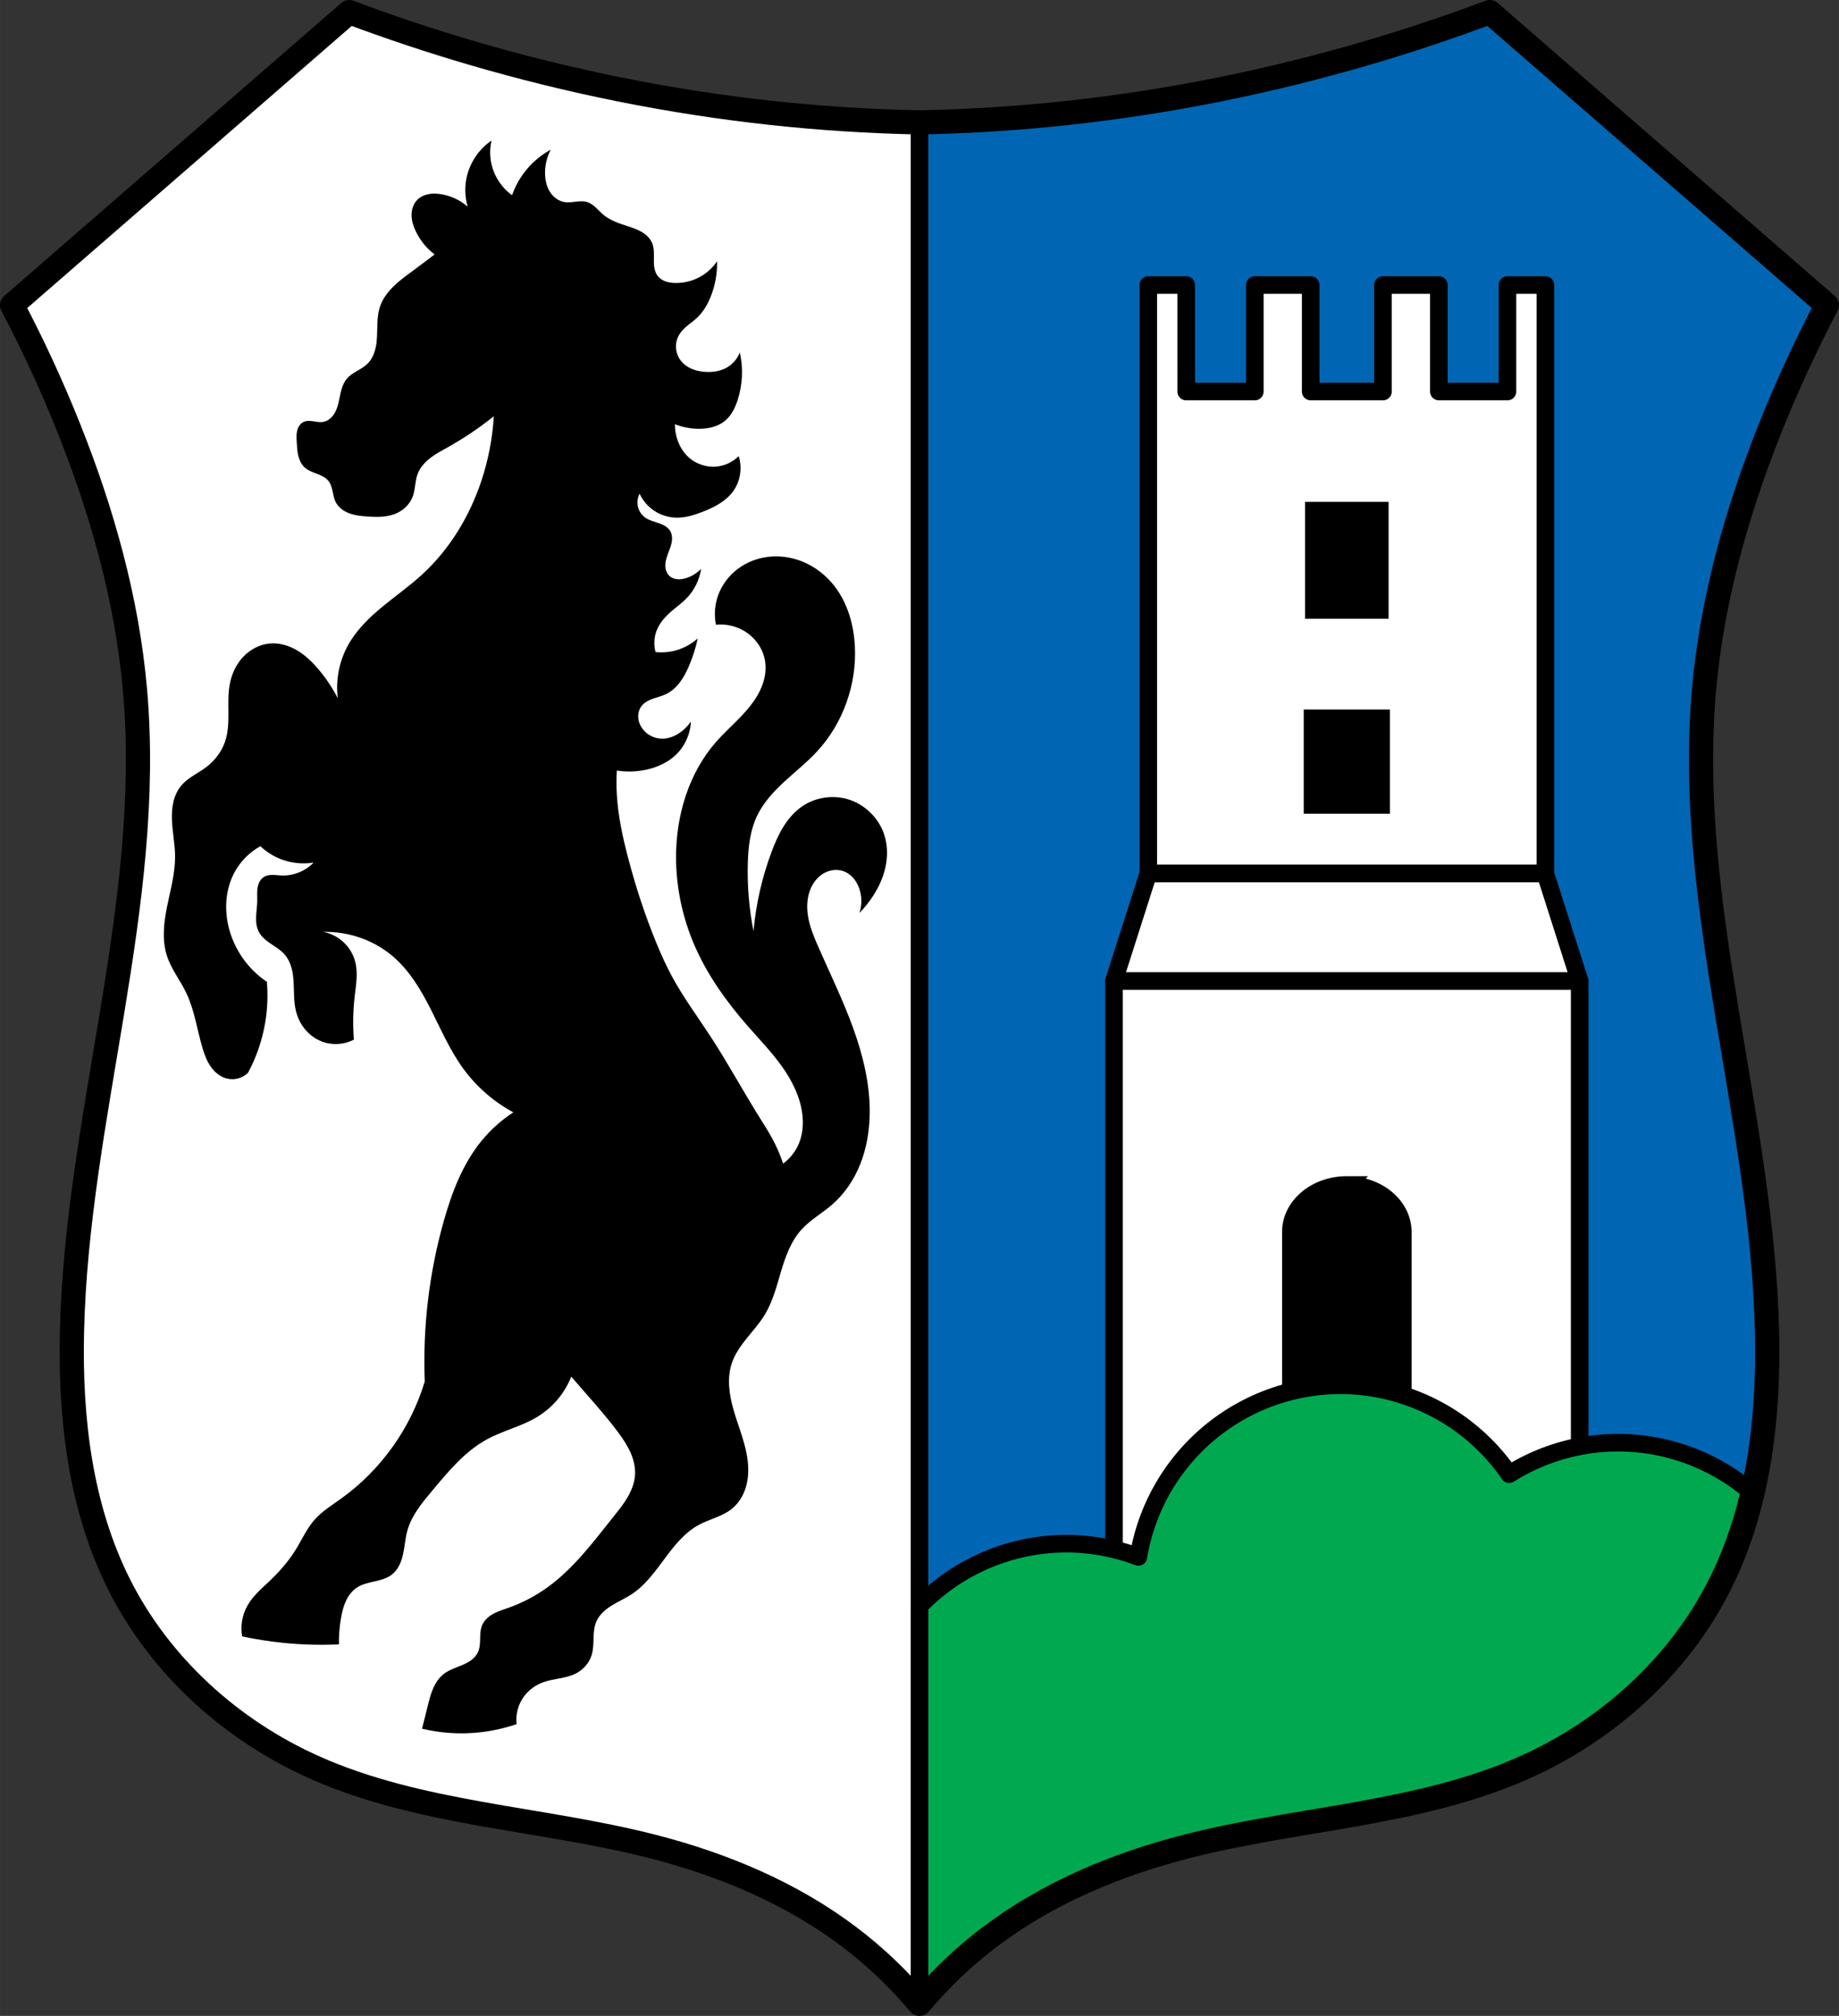 <?xml version="1.0" encoding="UTF-8" standalone="no"?>
<svg
   xmlns:dc="http://purl.org/dc/elements/1.1/"
   xmlns:cc="http://creativecommons.org/ns#"
   xmlns:rdf="http://www.w3.org/1999/02/22-rdf-syntax-ns#"
   xmlns:svg="http://www.w3.org/2000/svg"
   xmlns="http://www.w3.org/2000/svg"
   xmlns:sodipodi="http://sodipodi.sourceforge.net/DTD/sodipodi-0.dtd"
   xmlns:inkscape="http://www.inkscape.org/namespaces/inkscape"
   width="836.349"
   height="916.599"
   viewBox="0 0 836.345 916.602"
   version="1.1"
   id="svg887"
   sodipodi:docname="DEU_Untrasried_COA.svg"
   inkscape:version="0.92.5 (2060ec1f9f, 2020-04-08)">
  <rect x="0" y="0" width="836.345" height="916.602" fill="#333333" stroke="none"/>
  <defs
     id="defs891" />
  <sodipodi:namedview
     pagecolor="#ffffff"
     bordercolor="#666666"
     borderopacity="1"
     objecttolerance="10"
     gridtolerance="10"
     guidetolerance="10"
     inkscape:pageopacity="0"
     inkscape:pageshadow="2"
     inkscape:window-width="1920"
     inkscape:window-height="1046"
     id="namedview889"
     showgrid="false"
     inkscape:zoom="0.8651548"
     inkscape:cx="418.17461"
     inkscape:cy="458.29951"
     inkscape:window-x="-11"
     inkscape:window-y="-11"
     inkscape:window-maximized="1"
     inkscape:current-layer="svg887"
     fit-margin-top="0"
     fit-margin-left="0"
     fit-margin-right="0"
     fit-margin-bottom="0" />
  <path
     style="fill:#ffffff;fill-rule:evenodd"
     inkscape:connector-curvature="0"
     id="path855"
     d="M 158.816,6.63 5.496,139.89 c 9.566,18.16 18.18,36.823 25.791,55.885 15.222,38.11 26.478,78.05 30.09,118.93 8.64,97.74 -26.482,194.22 -28.658,292.32 -0.871,39.26 3.848,79.55 21.494,114.63 18.584,36.947 51.06,66.28 88.84,83.11 48.05,21.406 102.34,22.841 153.32,35.822 32.32,8.23 63.735,21.359 90.28,41.555 11.585,8.815 22.18,18.929 31.523,30.09 9.344,-11.162 19.941,-21.277 31.525,-30.09 26.541,-20.2 57.954,-33.32 90.27,-41.555 50.978,-12.981 105.27,-14.416 153.32,-35.822 37.778,-16.83 70.26,-46.16 88.84,-83.11 17.646,-35.08 22.363,-75.37 21.492,-114.63 -2.176,-98.1 -37.3,-194.57 -28.658,-292.32 3.614,-40.88 14.869,-80.82 30.09,-118.93 7.613,-19.06 16.227,-37.724 25.793,-55.885 L 677.528,6.63 c -18.393,6.887 -37.04,13.1 -55.885,18.629 -44.46,13.04 -90.06,22.23 -136.13,27.22 -22.371,2.425 -44.85,3.859 -67.35,4.299 -22.498,-0.439 -44.977,-1.874 -67.35,-4.299 -46.07,-4.993 -91.66,-14.188 -136.13,-27.22 -18.847,-5.526 -37.49,-11.742 -55.883,-18.629" />
  <path
     d="m 677.539,6.634 c -18.393,6.887 -37.04,13.1 -55.885,18.629 -44.46,13.04 -90.06,22.23 -136.13,27.22 -22.371,2.425 -44.85,3.859 -67.35,4.299 V 912.232 c 9.344,-11.162 19.941,-21.277 31.525,-30.09 26.541,-20.2 57.954,-33.32 90.27,-41.555 50.978,-12.981 105.27,-14.416 153.32,-35.822 37.778,-16.83 70.26,-46.16 88.84,-83.11 17.646,-35.08 22.363,-75.37 21.492,-114.63 -2.176,-98.1 -37.3,-194.57 -28.658,-292.32 3.614,-40.88 14.869,-80.82 30.09,-118.93 7.613,-19.06 16.227,-37.724 25.793,-55.885 L 677.526,6.63"
     id="path857"
     inkscape:connector-curvature="0"
     style="fill:#0066b3;fill-opacity:1" />
  <path
     d="m 522.219,129.59 v 48.43 219.17 h 180.59 v -219.17 -48.43 h -17.238 v 48.43 h -31.21 v -48.43 h -6 -17.24 -2.168 v 48.43 h -32.873 v -48.43 h -25.41 v 48.43 h -31.21 v -48.43 h -17.238 z"
     id="path859"
     inkscape:connector-curvature="0"
     style="fill:#ffffff;stroke:#000000;stroke-width:8;stroke-linecap:square;stroke-linejoin:round" />
  <path
     d="m 506.626,446.03 h 211.78 v 278.27 h -211.78 z"
     id="path863"
     inkscape:connector-curvature="0"
     style="fill:#ffffff;stroke:#000000;stroke-width:8;stroke-linecap:square;stroke-linejoin:round" />
  <path
     style="stroke:#000000;stroke-width:8;stroke-linecap:square"
     d="m 597.536,232.2 v 45.15 h 29.963 v -45.15 z m -0.615,94.4 v 39.4 h 31.19 v -39.4 z m 15.598,212.195 a 25.447,21.342 0 0 0 -25.447,21.342 v 119.03 h 50.895 v -119.03 a 25.447,21.342 0 0 0 -25.447,-21.342 z"
     id="path865"
     inkscape:connector-curvature="0" />
  <path
     d="m 522.216,397.19 -15.596,48.84 h 105.89 105.89 l -15.596,-48.84 h -90.29 -90.3 z"
     id="path869"
     inkscape:connector-curvature="0"
     style="fill:#ffffff;fill-rule:evenodd;stroke:#000000;stroke-width:8;stroke-linejoin:round" />
  <path
     style="fill:#00a94f;fill-opacity:1;stroke:#000000;stroke-width:8;stroke-linecap:square;stroke-linejoin:round;stroke-miterlimit:4;stroke-dasharray:none"
     inkscape:connector-curvature="0"
     id="path875"
     d="m 609.64,629.862 a 93.287,93.287 0 0 0 -91.922,78.029 93.287,93.287 0 0 0 -32.623,-6.012 93.287,93.287 0 0 0 -66.92,28.293 v 180.927 c 9.344,-11.16 19.944,-21.27 31.524,-30.09 26.54,-20.19 57.96,-33.32 90.27,-41.55 50.98,-12.98 105.28,-14.42 153.33,-35.82 37.78,-16.83 70.26,-46.17 88.84,-83.11 6.67,-13.26 11.48,-27.25 14.86,-41.66 a 93.287,93.287 0 0 0 -61.06,-22.908 93.287,93.287 0 0 0 -49.57,14.311 93.287,93.287 0 0 0 -76.729,-40.41 z" />
  <path
     style="fill-rule:evenodd"
     inkscape:connector-curvature="0"
     id="path883"
     d="m 193.166,628.11 c -0.954,-24.61 1.993,-49.37 8.696,-73.07 3.642,-12.877 8.524,-25.686 16.944,-36.09 4.151,-5.128 9.116,-9.596 14.652,-13.186 -8.914,-4.796 -16.735,-11.609 -22.71,-19.78 -5.994,-8.197 -10.07,-17.602 -14.64,-26.669 -4.572,-9.07 -9.84,-18.05 -17.593,-24.611 -4.114,-3.48 -8.861,-6.201 -13.919,-8.06 -5.61,-2.06 -11.607,-3.06 -17.582,-2.93 3.519,0.669 6.834,2.381 9.417,4.863 2.583,2.482 4.426,5.726 5.235,9.216 1.167,5.04 0.2,10.28 -0.383,15.416 -0.735,6.466 -0.852,13 -0.349,19.491 -4.463,2.352 -9.952,2.662 -14.651,0.829 -2.937,-1.146 -5.549,-3.086 -7.558,-5.516 -2.01,-2.43 -3.419,-5.339 -4.163,-8.403 -1.046,-4.309 -0.782,-8.811 -1.044,-13.238 -0.131,-2.213 -0.397,-4.43 -1.017,-6.559 -0.621,-2.129 -1.608,-4.173 -3.067,-5.843 -1.722,-1.972 -4.01,-3.338 -6.184,-4.802 -2.171,-1.464 -4.322,-3.134 -5.537,-5.454 -1.092,-2.086 -1.325,-4.52 -1.242,-6.874 0.084,-2.354 0.462,-4.691 0.509,-7.05 0.04,-1.983 -0.156,-3.98 0.129,-5.943 0.142,-0.981 0.407,-1.952 0.863,-2.833 0.456,-0.881 1.109,-1.67 1.939,-2.213 1.151,-0.752 2.569,-0.99 3.943,-0.996 1.375,-0.006 2.741,0.203 4.115,0.263 5.416,0.239 10.894,-1.952 14.652,-5.861 -4.9,0.798 -10.01,0.287 -14.652,-1.465 -3.54,-1.335 -6.809,-3.384 -9.555,-5.987 -4.822,2.658 -8.876,6.689 -11.561,11.496 -4.109,7.355 -4.894,16.304 -3.059,24.527 2.314,10.364 8.748,19.747 17.582,25.64 0.512,6.104 0.265,12.271 -0.733,18.314 -1.326,8.04 -3.985,15.85 -7.835,23.03 -1.252,1.235 -2.829,2.139 -4.528,2.594 -1.699,0.455 -3.516,0.462 -5.218,0.019 -2.995,-0.78 -5.511,-2.909 -7.271,-5.455 -1.76,-2.546 -2.836,-5.498 -3.718,-8.464 -2.471,-8.309 -3.591,-17.08 -7.326,-24.908 -2.734,-5.727 -6.816,-10.819 -8.791,-16.849 -2.387,-7.289 -1.461,-15.229 0.071,-22.744 1.531,-7.515 3.653,-15.01 3.592,-22.675 -0.044,-5.548 -1.234,-11.03 -1.432,-16.574 -0.099,-2.772 0.054,-5.57 0.713,-8.264 0.66,-2.694 1.843,-5.289 3.649,-7.394 2.967,-3.46 7.331,-5.339 10.989,-8.06 3.979,-2.958 7.181,-7.03 8.791,-11.721 1.437,-4.188 1.58,-8.7 1.555,-13.13 -0.025,-4.428 -0.201,-8.898 0.643,-13.245 0.883,-4.553 2.924,-8.925 6.118,-12.288 3.194,-3.363 7.574,-5.66 12.197,-6.03 4.3,-0.341 8.626,0.975 12.335,3.178 3.709,2.203 6.85,5.255 9.642,8.543 3.427,4.04 6.383,8.471 8.791,13.186 -1.014,-8.254 0.641,-16.815 4.66,-24.1 3.772,-6.833 9.465,-12.407 15.479,-17.382 6.01,-4.975 12.435,-9.464 18.19,-14.734 12.5,-11.444 21.57,-26.402 26.936,-42.477 3.183,-9.535 5.104,-19.491 5.698,-29.527 -6.505,5.223 -13.444,9.906 -20.72,13.986 -2.784,1.561 -5.633,3.044 -8.159,4.996 -2.526,1.952 -4.745,4.433 -5.827,7.437 -1.139,3.16 -0.953,6.675 -2.072,9.842 -1.212,3.431 -3.95,6.242 -7.252,7.77 -4.146,1.919 -8.91,1.862 -13.468,1.554 -2.793,-0.189 -5.62,-0.466 -8.24,-1.451 -2.62,-0.985 -5.05,-2.763 -6.264,-5.284 -0.717,-1.485 -0.982,-3.14 -1.322,-4.755 -0.339,-1.614 -0.784,-3.26 -1.786,-4.569 -0.641,-0.838 -1.488,-1.503 -2.4,-2.034 -0.912,-0.531 -1.893,-0.933 -2.878,-1.311 -1.971,-0.756 -4.03,-1.456 -5.6,-2.872 -1.519,-1.374 -2.429,-3.314 -2.916,-5.303 -0.487,-1.989 -0.584,-4.049 -0.71,-6.093 -0.108,-1.743 -0.236,-3.515 0.151,-5.218 0.193,-0.852 0.517,-1.679 1.01,-2.401 0.492,-0.721 1.158,-1.333 1.948,-1.706 0.672,-0.317 1.418,-0.455 2.161,-0.48 0.742,-0.025 1.484,0.059 2.219,0.168 1.469,0.22 2.959,0.544 4.427,0.312 1.948,-0.309 3.646,-1.594 4.791,-3.198 1.146,-1.605 1.795,-3.511 2.258,-5.428 0.463,-1.917 0.756,-3.873 1.274,-5.776 0.517,-1.903 1.278,-3.779 2.555,-5.282 1.247,-1.467 2.916,-2.501 4.579,-3.472 1.662,-0.971 3.368,-1.918 4.746,-3.263 1.615,-1.577 2.702,-3.637 3.361,-5.796 0.658,-2.159 0.907,-4.422 1.016,-6.677 0.22,-4.509 -0.087,-9.138 1.321,-13.427 1.145,-3.486 3.371,-6.536 5.971,-9.124 2.6,-2.588 5.581,-4.757 8.533,-6.934 3.474,-2.562 6.928,-5.152 10.36,-7.77 -3.639,-2.775 -6.603,-6.429 -8.569,-10.561 -1.091,-2.292 -1.885,-4.772 -1.903,-7.31 -0.018,-2.538 0.803,-5.146 2.582,-6.957 1.31,-1.334 3.071,-2.174 4.901,-2.559 1.83,-0.386 3.729,-0.337 5.58,-0.071 4.575,0.658 8.949,2.664 12.432,5.702 -1.208,-4.192 -1.387,-8.676 -0.518,-12.95 1.4,-6.882 5.582,-13.156 11.396,-17.09 -0.831,3.562 -0.831,7.316 0,10.878 1.301,5.575 4.678,10.641 9.324,13.986 1.594,-4.556 4.071,-8.802 7.252,-12.432 2.93,-3.343 6.455,-6.163 10.36,-8.288 -1.848,3.481 -2.752,7.458 -2.59,11.396 0.113,2.749 0.76,5.524 2.238,7.844 1.478,2.32 3.853,4.141 6.568,4.588 1.714,0.282 3.465,0.02 5.191,-0.182 1.726,-0.202 3.512,-0.338 5.169,0.182 1.48,0.465 2.756,1.423 3.894,2.478 1.138,1.054 2.172,2.221 3.358,3.221 3.092,2.605 7.03,3.929 10.878,5.18 2.26,0.735 4.542,1.473 6.596,2.67 2.054,1.196 3.889,2.906 4.8,5.101 0.99,2.385 0.806,5.066 0.783,7.648 -0.011,1.291 0.023,2.59 0.275,3.857 0.251,1.266 0.729,2.506 1.532,3.518 0.896,1.129 2.164,1.927 3.522,2.409 1.358,0.482 2.808,0.661 4.248,0.699 3.744,0.098 7.509,-0.761 10.841,-2.471 3.332,-1.711 6.223,-4.271 8.325,-7.371 0.143,5.662 -0.923,11.351 -3.108,16.576 -1.358,3.248 -3.172,6.354 -5.698,8.806 -1.364,1.325 -2.915,2.44 -4.389,3.641 -1.474,1.202 -2.894,2.515 -3.899,4.129 -1.117,1.793 -1.68,3.927 -1.589,6.04 0.091,2.111 0.835,4.19 2.107,5.876 1.247,1.652 2.974,2.91 4.867,3.747 1.893,0.838 3.948,1.268 6.01,1.433 3.567,0.286 7.283,-0.247 10.36,-2.072 2.577,-1.528 4.618,-3.94 5.698,-6.734 1.609,7.17 1.247,14.772 -1.036,21.756 -1.147,3.509 -2.853,6.971 -5.698,9.324 -3.132,2.59 -7.333,3.565 -11.396,3.626 -3.885,0.059 -7.78,-0.65 -11.396,-2.072 -0.008,2.28 0.343,4.562 1.036,6.734 1,3.14 2.742,6.07 5.18,8.288 3.589,3.265 8.665,4.831 13.468,4.144 3.5,-0.501 6.824,-2.162 9.324,-4.662 1.735,5.356 0.741,11.52 -2.59,16.06 -3.362,4.581 -8.683,7.284 -13.986,9.324 -3.818,1.469 -7.824,2.696 -11.914,2.59 -3.479,-0.09 -6.928,-1.169 -9.837,-3.078 -2.91,-1.91 -5.272,-4.644 -6.739,-7.8 -0.959,1.797 -1.236,3.948 -0.764,5.929 0.472,1.982 1.688,3.777 3.354,4.949 1.804,1.27 4.01,1.779 6.1,2.5 1.043,0.361 2.072,0.783 3,1.379 0.928,0.596 1.757,1.375 2.296,2.337 0.609,1.087 0.823,2.363 0.767,3.608 -0.056,1.244 -0.371,2.463 -0.767,3.644 -0.729,2.176 -1.742,4.274 -2.13,6.536 -0.194,1.131 -0.228,2.3 0.015,3.421 0.243,1.121 0.773,2.195 1.598,2.993 0.987,0.955 2.347,1.468 3.715,1.587 1.368,0.119 2.747,-0.134 4.055,-0.551 2.536,-0.808 4.87,-2.244 6.734,-4.144 -0.754,4.99 -3.101,9.728 -6.614,13.352 -2.256,2.327 -4.949,4.18 -7.373,6.333 -2.606,2.315 -4.94,5.04 -6.216,8.288 -1.224,3.111 -1.408,6.62 -0.518,9.842 2.766,0.296 5.581,0.12 8.288,-0.518 4.03,-0.948 7.806,-2.928 10.878,-5.698 -0.922,4.446 -2.314,8.795 -4.144,12.95 -1.111,2.523 -2.393,4.99 -4.077,7.172 -1.684,2.183 -3.791,4.08 -6.283,5.26 -1.839,0.87 -3.839,1.332 -5.759,2 -1.92,0.671 -3.829,1.604 -5.119,3.177 -1.141,1.392 -1.71,3.215 -1.679,5.01 0.032,1.799 0.645,3.568 1.638,5.069 1.063,1.606 2.561,2.92 4.286,3.777 1.725,0.857 3.673,1.257 5.597,1.162 2.596,-0.127 5.096,-1.14 7.252,-2.59 2.039,-1.371 3.809,-3.141 5.18,-5.18 -0.223,5.866 -2.899,11.601 -7.252,15.54 -3.093,2.799 -6.943,4.677 -10.955,5.819 -5.01,1.425 -10.325,1.74 -15.464,0.916 -0.21,3.622 -0.21,7.256 0,10.878 0.57,9.823 2.678,19.493 5.18,29.01 3.474,13.212 7.726,26.23 12.95,38.851 2.12,5.123 4.403,10.185 7.05,15.06 5.087,9.374 11.468,17.971 17.299,26.9 7.837,12 14.688,24.617 22.274,36.779 2.132,3.418 4.324,6.804 6.216,10.36 1.855,3.487 3.416,7.13 4.662,10.878 3.216,-2.358 5.758,-5.626 7.252,-9.324 1.675,-4.145 2.024,-8.75 1.478,-13.187 -0.976,-7.932 -4.708,-15.302 -9.361,-21.8 -4.653,-6.498 -10.24,-12.258 -15.5,-18.276 -9.723,-11.125 -18.433,-23.299 -24.274,-36.871 -5.337,-12.401 -8.201,-25.869 -8.288,-39.37 -0.123,-19.04 5.594,-38.511 18.13,-52.837 4.968,-5.677 10.908,-10.474 15.578,-16.398 2.335,-2.962 4.347,-6.214 5.614,-9.766 1.267,-3.553 1.765,-7.424 1.082,-11.133 -0.77,-4.183 -3.046,-8.04 -6.216,-10.878 -4.316,-3.861 -10.299,-5.791 -16.06,-5.18 -0.887,-4.472 -0.525,-9.185 1.036,-13.468 1.603,-4.4 4.457,-8.323 8.09,-11.277 3.633,-2.955 8.03,-4.944 12.63,-5.817 5.965,-1.132 12.247,-0.383 17.854,1.947 5.607,2.33 10.534,6.212 14.263,11 6.03,7.748 8.83,17.649 9.324,27.454 0.872,17.307 -5.352,34.912 -17.09,47.657 -4.582,4.973 -9.915,9.185 -14.89,13.764 -4.975,4.579 -9.678,9.647 -12.565,15.762 -3.101,6.57 -3.93,13.976 -4.144,21.238 -0.307,10.414 0.564,20.861 2.59,31.08 1.104,-12.388 3.901,-24.623 8.288,-36.26 1.488,-3.948 3.168,-7.845 5.412,-11.418 2.244,-3.573 5.077,-6.826 8.574,-9.186 5.983,-4.04 13.808,-5.183 20.72,-3.108 7.765,2.331 14.189,8.712 16.576,16.46 1.416,4.596 1.463,9.56 0.461,14.263 -1,4.703 -3.03,9.153 -5.641,13.191 -1.804,2.79 -3.89,5.398 -6.216,7.77 1.161,-3.501 1.161,-7.377 0,-10.878 -0.619,-1.868 -1.569,-3.641 -2.883,-5.106 -1.314,-1.466 -3,-2.617 -4.887,-3.182 -2.553,-0.765 -5.382,-0.413 -7.77,0.768 -2.389,1.181 -4.344,3.153 -5.698,5.448 -2.521,4.273 -2.954,9.529 -2.152,14.425 0.802,4.896 2.746,9.523 4.743,14.07 5.389,12.258 11.284,24.314 15.832,36.909 4.547,12.595 7.742,25.851 7.479,39.24 -0.15,7.611 -1.433,15.239 -4.224,22.322 -2.791,7.083 -7.12,13.612 -12.87,18.6 -4.549,3.947 -9.953,6.923 -13.986,11.396 -4.724,5.24 -7.182,12.1 -9.203,18.86 -2.02,6.759 -3.765,13.718 -7.413,19.757 -2.303,3.813 -5.302,7.148 -8.1,10.615 -2.798,3.467 -5.448,7.157 -6.882,11.375 -2.29,6.734 -1.263,14.15 0.672,20.998 1.935,6.844 4.75,13.453 6.06,20.443 0.833,4.435 1.042,9.04 0.046,13.442 -0.996,4.401 -3.266,8.593 -6.781,11.423 -4.348,3.501 -10.11,4.632 -15.02,7.288 -6.487,3.51 -11.204,9.509 -15.599,15.432 -4.395,5.923 -8.805,12.08 -14.967,16.13 -2.882,1.895 -6.071,3.275 -9.01,5.087 -2.934,1.813 -5.692,4.176 -7.05,7.345 -1,2.334 -1.175,4.93 -1.258,7.469 -0.083,2.539 -0.096,5.117 -0.814,7.554 -1.084,3.68 -3.794,6.817 -7.208,8.565 -2.24,1.147 -4.727,1.712 -7.199,2.181 -2.472,0.469 -4.974,0.857 -7.35,1.686 -3.439,1.2 -6.566,3.344 -8.806,6.216 -2.828,3.626 -4.16,8.383 -3.626,12.95 -7.332,2.513 -15.04,3.916 -22.792,4.144 -6.786,0.2 -13.598,-0.498 -20.2,-2.072 0.868,-3.452 1.731,-6.906 2.59,-10.36 0.665,-2.675 1.333,-5.365 2.429,-7.894 1.096,-2.529 2.651,-4.914 4.824,-6.61 2.465,-1.925 5.54,-2.842 8.419,-4.064 1.439,-0.611 2.852,-1.311 4.105,-2.246 1.253,-0.935 2.346,-2.119 3.02,-3.532 0.902,-1.903 0.985,-4.077 1.032,-6.183 0.047,-2.105 0.086,-4.273 0.916,-6.209 0.989,-2.308 3.01,-4.04 5.224,-5.225 2.212,-1.187 4.638,-1.905 7,-2.746 6.203,-2.206 12.08,-5.313 17.423,-9.164 11.932,-8.603 20.868,-20.62 30.04,-32.12 2.279,-2.855 4.594,-5.703 6.435,-8.858 1.841,-3.155 3.205,-6.661 3.407,-10.308 0.189,-3.398 -0.64,-6.798 -2,-9.916 -1.363,-3.118 -3.248,-5.98 -5.249,-8.733 -3.338,-4.592 -7.02,-8.924 -10.721,-13.227 -3.653,-4.246 -7.332,-8.471 -11.03,-12.673 -1.707,4.282 -4.204,8.248 -7.329,11.637 -2.33,2.528 -5.01,4.736 -7.935,6.537 -7.184,4.419 -15.661,6.285 -23.07,10.316 -10.04,5.464 -17.527,14.543 -24.864,23.31 -4.602,5.499 -9.374,11.191 -11.316,18.09 -0.986,3.503 -1.195,7.177 -1.97,10.733 -0.388,1.778 -0.921,3.534 -1.743,5.158 -0.821,1.624 -1.941,3.116 -3.378,4.231 -2.23,1.731 -5.061,2.455 -7.816,3.075 -2.754,0.621 -5.592,1.21 -7.965,2.739 -2.206,1.422 -3.866,3.584 -5,5.949 -1.136,2.366 -1.777,4.938 -2.25,7.519 -0.752,4.097 -1.099,8.268 -1.036,12.432 -8.661,0.403 -17.353,0.15 -25.977,-0.755 -6.06,-0.636 -12.09,-1.595 -18.05,-2.871 -0.828,-4.738 0.031,-9.754 2.389,-13.946 2.555,-4.543 6.672,-7.952 10.437,-11.557 4.352,-4.167 8.35,-8.742 11.521,-13.866 2.829,-4.572 5.01,-9.597 8.565,-13.633 3.43,-3.898 7.937,-6.65 12.155,-9.678 18.05,-12.952 31.635,-32 38.01,-53.28" />
  <path
     d="m 677.539,6.653 c -18.393,6.887 -37.04,13.1 -55.885,18.629 -44.46,13.04 -90.06,22.23 -136.13,27.22 -22.371,2.425 -44.85,3.859 -67.35,4.299 V 912.251 c 9.344,-11.162 19.941,-21.277 31.525,-30.09 26.541,-20.2 57.954,-33.32 90.27,-41.555 50.978,-12.981 105.27,-14.416 153.32,-35.822 37.778,-16.83 70.26,-46.16 88.84,-83.11 17.646,-35.08 22.363,-75.37 21.492,-114.63 -2.176,-98.1 -37.3,-194.57 -28.658,-292.32 3.614,-40.88 14.869,-80.82 30.09,-118.93 7.613,-19.06 16.227,-37.724 25.793,-55.885 L 677.527,6.649"
     id="path857-6"
     inkscape:connector-curvature="0"
     style="fill:none;fill-opacity:1;stroke:#000000;stroke-width:8;stroke-linecap:round;stroke-linejoin:round;stroke-miterlimit:4;stroke-dasharray:none;stroke-opacity:1" />
  <path
     d="M 158.816,5.5 5.496,138.76 c 9.566,18.16 18.18,36.823 25.791,55.885 15.222,38.11 26.478,78.05 30.09,118.93 8.64,97.74 -26.482,194.22 -28.658,292.32 -0.871,39.26 3.848,79.55 21.494,114.63 18.584,36.947 51.06,66.28 88.84,83.11 48.05,21.406 102.34,22.841 153.32,35.822 32.32,8.23 63.735,21.359 90.28,41.555 11.585,8.815 22.18,18.929 31.523,30.09 9.344,-11.162 19.941,-21.277 31.525,-30.09 26.541,-20.2 57.954,-33.32 90.27,-41.555 50.978,-12.981 105.27,-14.416 153.32,-35.822 37.778,-16.83 70.26,-46.16 88.84,-83.11 17.646,-35.08 22.363,-75.37 21.492,-114.63 -2.176,-98.1 -37.3,-194.57 -28.658,-292.32 3.614,-40.88 14.869,-80.82 30.09,-118.93 7.613,-19.06 16.227,-37.724 25.793,-55.885 L 677.528,5.5 c -18.393,6.887 -37.04,13.1 -55.885,18.629 -44.46,13.04 -90.06,22.23 -136.13,27.22 -22.371,2.425 -44.85,3.859 -67.35,4.299 -22.498,-0.439 -44.977,-1.874 -67.35,-4.299 -46.07,-4.993 -91.66,-14.188 -136.13,-27.22 -18.847,-5.526 -37.49,-11.742 -55.883,-18.629 z"
     id="path879"
     inkscape:connector-curvature="0"
     style="fill:none;fill-rule:evenodd;stroke:#000000;stroke-width:11;stroke-linejoin:round;stroke-miterlimit:4;stroke-dasharray:none" />
</svg>
